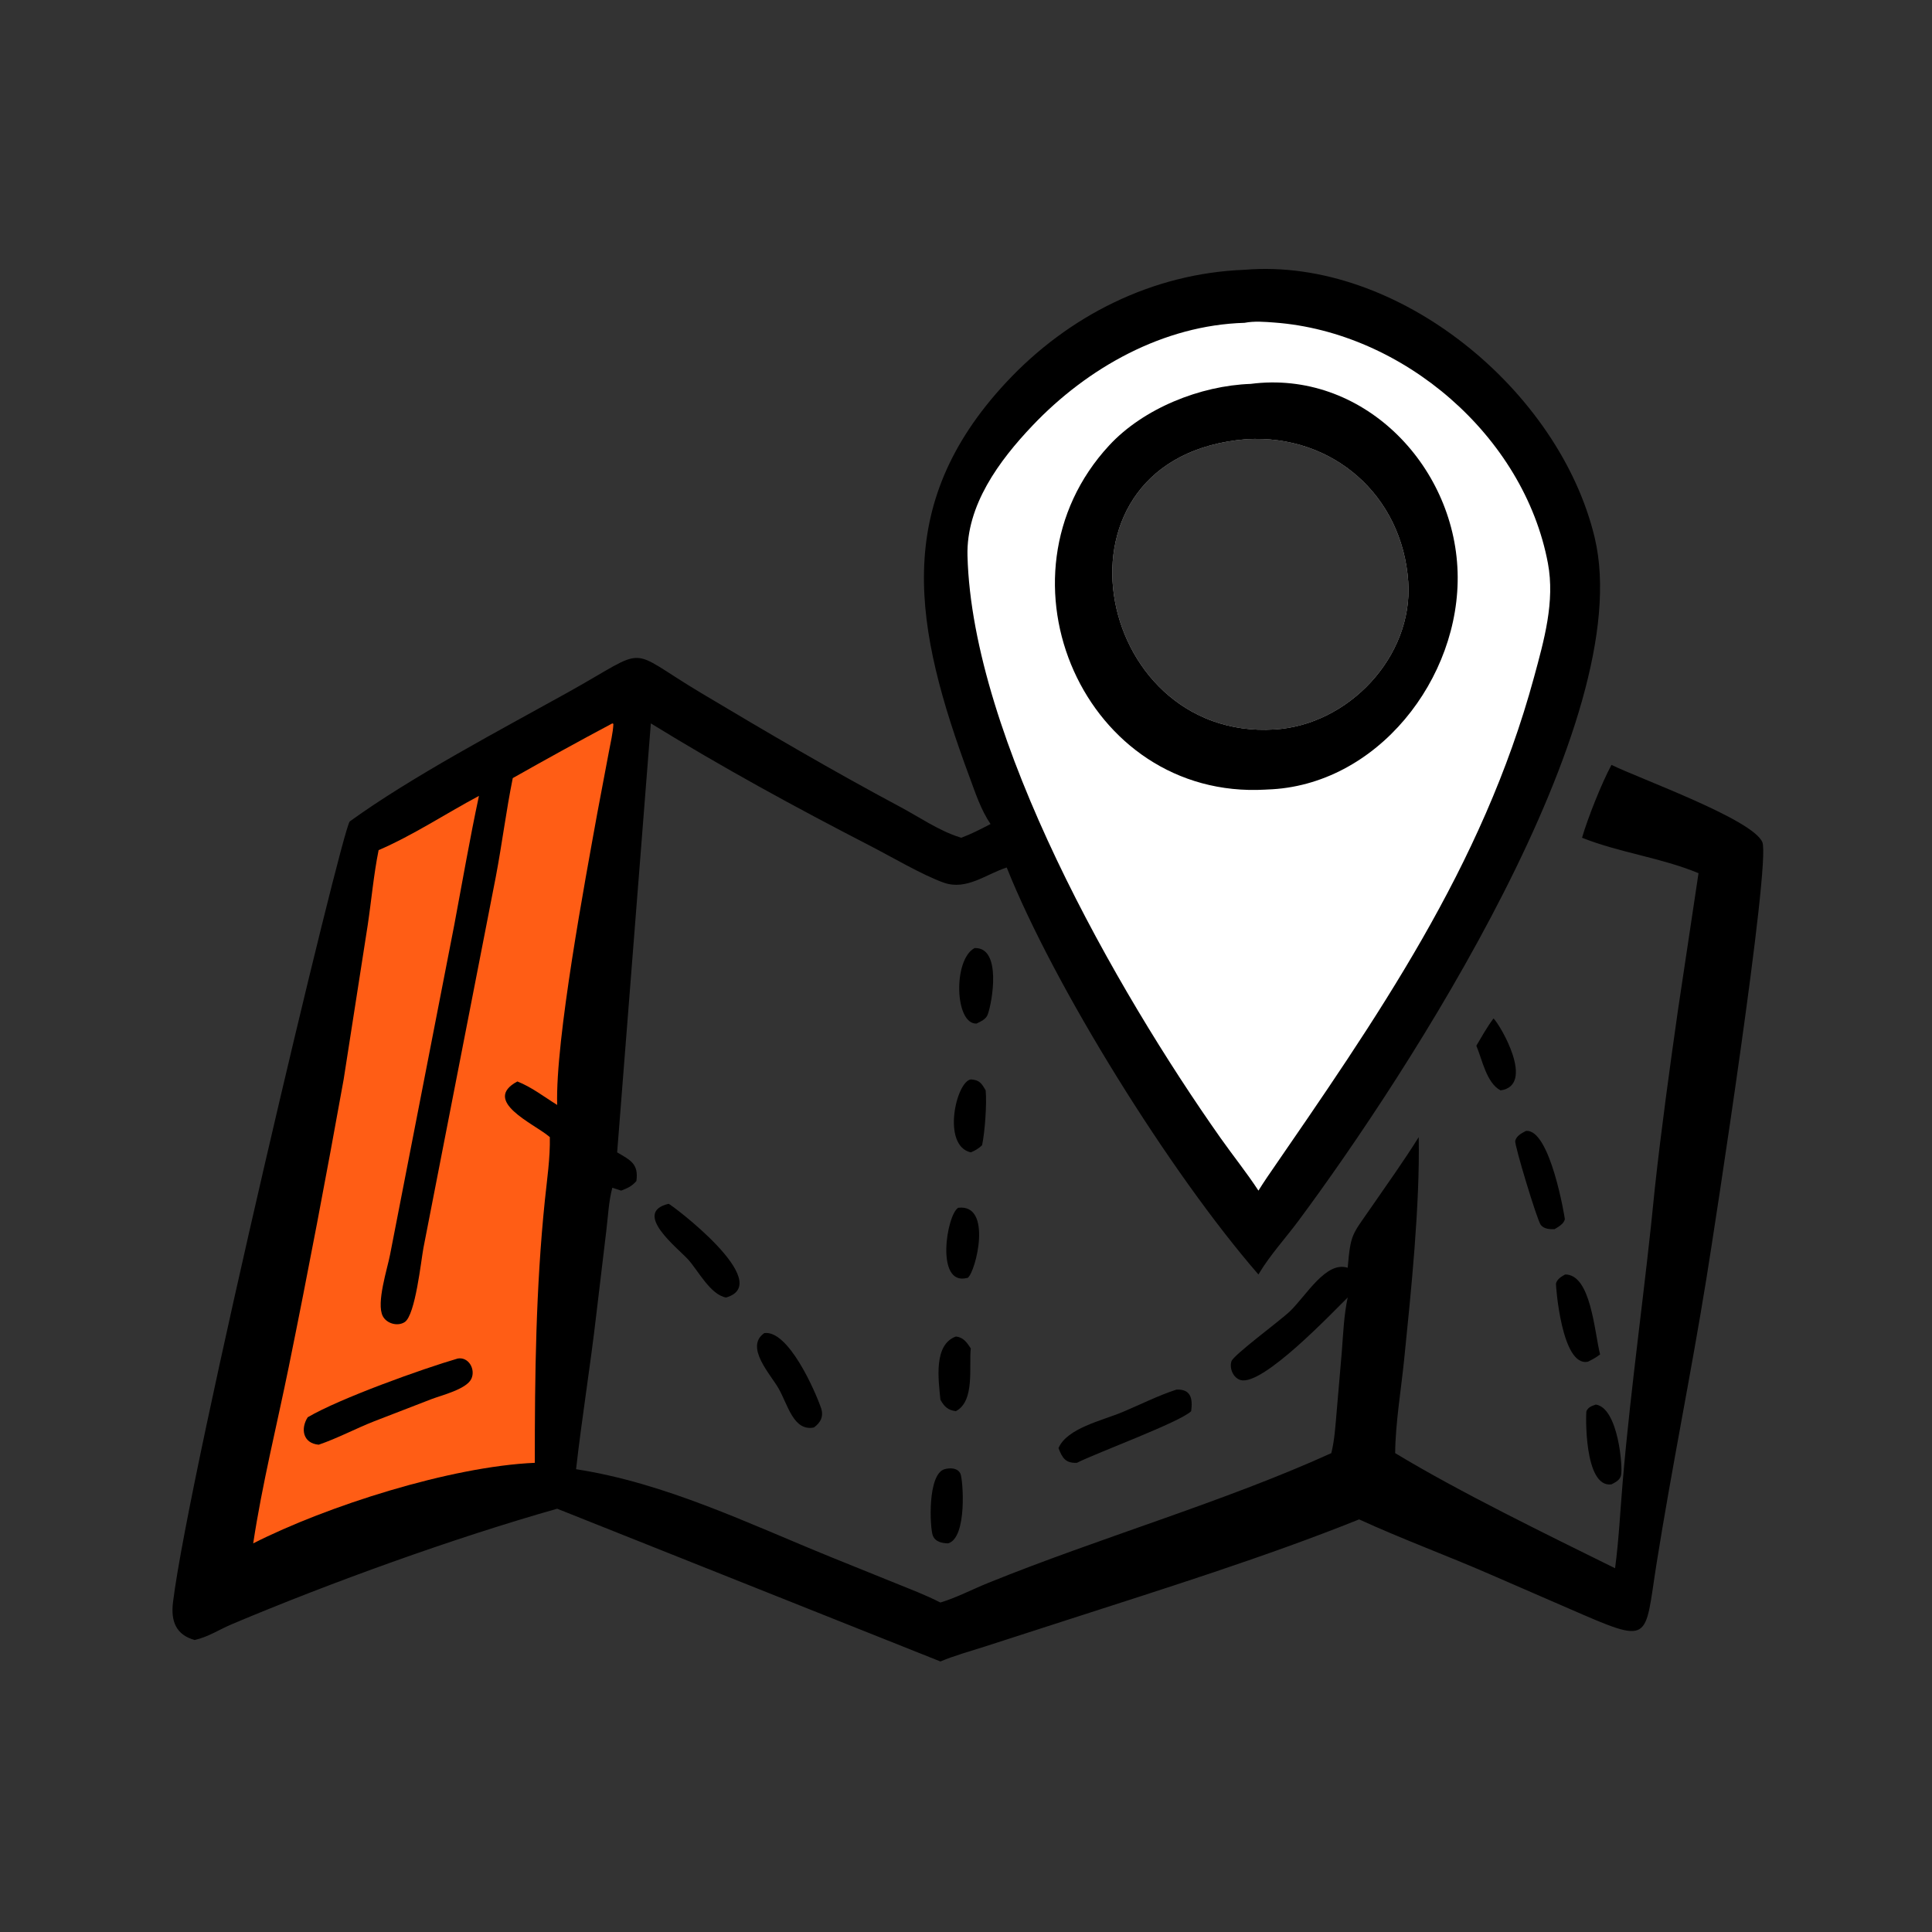 <?xml version="1.0" encoding="utf-8" ?>
<svg xmlns="http://www.w3.org/2000/svg" xmlns:xlink="http://www.w3.org/1999/xlink" width="1024" height="1024">
	<rect width="100%" height="100%" fill="#333333" stroke="none"/>
	<path transform="scale(2 2)" d="M329.814 71.498C370.52 68.08 413.347 103.53 422.619 142.527C434.089 190.768 373.01 284.618 344.081 323.555C340.689 328.121 336.643 332.526 333.715 337.388L333.499 337.749C310.145 310.888 279.354 261.381 266.791 229.893C261.236 231.695 256.13 236.026 250.123 233.918C244.622 231.987 236.055 226.958 230.54 224.117C210.785 213.94 191.408 203.364 172.48 191.707L163.552 305.389C167.122 307.488 169.28 308.432 168.65 312.989C167.43 314.393 166.306 314.882 164.612 315.526L162.271 314.758C161.299 318.411 161.137 322.44 160.672 326.197L158.016 348.438C156.439 362.101 154.213 375.698 152.665 389.357C176.384 393.029 198.179 403.687 220.197 412.639L237.323 419.563C241.318 421.181 245.38 422.72 249.218 424.688C253.471 423.399 257.664 421.202 261.795 419.525C291.26 407.567 324.441 397.992 352.812 385.096C353.689 381.567 353.893 377.894 354.215 374.281L355.591 358.245C355.963 353.445 356.146 348.568 357.152 343.852C353.309 347.593 334.682 367.359 328.785 365.729C326.818 365.186 325.768 362.644 326.337 360.776C326.853 359.084 339.213 350.041 341.855 347.498C346.191 343.326 351.401 334.106 357.152 335.971C357.96 326.813 358.255 327.406 363.366 319.987C367.604 313.836 372.026 307.684 375.976 301.351C376.304 319.575 373.964 342.067 372.122 360.232C371.325 368.087 369.789 377.28 369.735 385.096C386.712 395.377 410.074 406.733 428.012 415.603C429.017 408.02 429.383 400.323 430.031 392.704C432.248 366.644 436.058 340.774 438.562 314.758C440.27 299.154 442.432 283.467 444.643 267.931L450.125 231.404C440.156 227.269 429.235 225.986 419.255 222.013C420.771 216.799 424.483 207.459 427.059 202.703C434.769 206.473 464.443 217.108 467.039 223.177C469.342 228.56 454.429 325.123 452.188 339.001C448.13 364.137 443.024 389.102 439.023 414.248C435.697 435.151 438.001 435.943 415.741 426.273L394.788 417.171C383.337 412.185 371.528 407.858 360.184 402.653C335.654 412.519 307.915 421.198 282.741 429.33L261.208 436.283C257.226 437.568 253.073 438.685 249.218 440.304L147.659 399.826C120.159 407.615 87.416 419.472 61.453 430.428C58.078 431.852 55.2 433.813 51.579 434.618C46.609 433.231 45.238 429.604 45.845 424.636C50.075 389.996 90.75 219.092 92.703 217.679C109.165 205.769 132.623 193.431 150.524 183.473C172.714 171.128 165.364 171.45 185.84 183.674C203.226 194.053 220.636 204.266 238.502 213.804C243.543 216.495 248.904 220.189 254.343 221.887L254.755 222.013C257.387 221.032 260.014 219.679 262.505 218.379C259.954 214.624 258.511 210.186 256.942 205.952C242.307 166.442 236.176 134.05 266.64 101.34C283.131 83.632 305.473 72.42 329.814 71.498ZM337.799 193.311C357.332 192.129 374.532 174.038 373.199 154.186C371.658 131.233 353.118 115.046 330.306 116.391C275.111 120.878 289.384 196.357 337.799 193.311Z"/>
	<path fill="#ffffff" transform="scale(2 2)" d="M329.814 85.551C332.433 85.047 335.099 85.283 337.738 85.478C371.779 87.998 403.877 115.482 410.214 149.272C412.117 159.422 409.191 169.685 406.537 179.452C392.831 229.883 364.742 269.901 335.791 311.999C334.99 313.143 334.259 314.353 333.499 315.526C330.374 310.745 326.731 306.226 323.434 301.547C295.854 262.413 257.66 195.594 256.394 147.283C256.044 133.914 264.774 122.1 273.614 112.793C288.202 97.432 308.293 86.169 329.814 85.551ZM337.799 193.311C357.332 192.129 374.532 174.038 373.199 154.186C371.658 131.233 353.118 115.046 330.306 116.391C275.111 120.878 289.384 196.357 337.799 193.311Z"/>
	<path transform="scale(2 2)" d="M331.426 101.736C360.826 97.928 385.375 122.934 386.278 151.554C387.168 179.727 364.924 208.333 335.791 209.229L335.353 209.257C287.512 211.977 261.587 153.028 293.928 118.054C303.048 108.191 318.139 102.199 331.426 101.736ZM337.799 193.311C357.332 192.129 374.532 174.038 373.199 154.186C371.658 131.233 353.118 115.046 330.306 116.391C275.111 120.878 289.384 196.357 337.799 193.311Z"/>
	<path fill="#FF5D15" transform="scale(2 2)" d="M162.271 191.707L162.558 191.837C162.443 194.296 161.785 196.881 161.344 199.317L158.29 215.494C155.086 233.229 147.139 275.595 147.659 292.822C144.186 290.673 140.93 288.109 137.109 286.599C127.589 291.717 141.34 297.734 145.37 301.067L145.71 301.351C145.821 306.938 144.964 312.577 144.393 318.128C142.008 341.313 141.717 364.364 141.731 387.662C119.414 388.621 86.537 399.138 67.102 409.01C69.462 393.363 73.35 377.821 76.509 362.311C81.676 336.945 86.49 311.534 91.072 286.058L97.446 245.171C98.436 238.581 99.015 231.82 100.337 225.296C109.467 221.36 118.15 215.603 126.93 210.916C124.494 222.276 122.538 233.705 120.387 245.118L103.393 332.393C102.699 336.117 99.636 345.36 101.453 348.811C102.485 350.772 105.389 351.588 107.26 350.36C110.081 348.509 111.584 334.064 112.214 330.71L131.404 232.306C133.05 223.639 134.137 214.844 135.888 206.205C144.608 201.269 153.425 196.413 162.271 191.707Z"/>
	<path transform="scale(2 2)" d="M121.305 360.024C124.196 359.523 126.086 362.893 124.909 365.409C123.617 368.174 116.95 369.777 114.356 370.78L99.2 376.641C94.247 378.585 89.497 381.141 84.465 382.861C80.269 382.502 79.605 378.621 81.544 375.592C90.058 370.575 112.121 362.686 121.305 360.024Z"/>
	<path transform="scale(2 2)" d="M311.763 368.261C315.642 368.073 316.113 370.703 315.671 373.978C312.793 376.847 290.641 384.998 285.391 387.662C282.414 387.783 281.549 386.444 280.512 383.77C282.752 378.475 292.083 376.469 297.445 374.222C302.163 372.245 306.904 369.842 311.763 368.261Z"/>
	<path transform="scale(2 2)" d="M177.19 319.02C177.781 319.111 205.656 340.015 192.423 343.852C188.289 343.165 184.989 336.678 182.366 333.785C179.612 330.748 167.433 321.339 177.19 319.02Z"/>
	<path transform="scale(2 2)" d="M202.542 353.286C208.911 352.394 216.015 368.572 217.591 373.163C218.335 375.33 217.48 377.016 215.682 378.303C210.269 379.341 208.83 372.333 206.324 367.94C204.178 364.176 197.302 356.949 202.542 353.286Z"/>
	<path transform="scale(2 2)" d="M404.366 299.717C410.823 298.969 414.739 322.954 414.703 323.11C414.411 324.375 412.991 325.112 411.98 325.742C410.736 325.799 409.083 325.686 408.3 324.579C407.266 323.118 401.296 303.313 401.548 302.344C401.908 300.955 403.211 300.351 404.366 299.717Z"/>
	<path transform="scale(2 2)" d="M414.77 337.749C421.608 337.708 422.498 352.787 424.039 358.943C423.012 359.734 421.986 360.293 420.831 360.858C413.831 362.427 412.278 340.504 412.349 340.182C412.619 338.969 413.786 338.319 414.77 337.749Z"/>
	<path transform="scale(2 2)" d="M422.903 372.225C428.879 373.088 430.138 389.069 429.579 391.05C429.226 392.303 428.117 392.806 427.059 393.372C419.682 394.385 420.26 374.295 420.423 373.953C420.943 372.864 421.843 372.611 422.903 372.225Z"/>
	<path transform="scale(2 2)" d="M250.306 389.357C251.739 388.95 253.782 388.957 254.519 390.538C255.212 392.024 256.398 407.54 251.255 409.01C249.655 408.967 247.827 408.613 247.191 406.896C246.42 404.818 245.754 390.703 250.306 389.357Z"/>
	<path transform="scale(2 2)" d="M258.277 251.25C265.547 250.971 262.952 265.702 261.741 268.895C261.267 270.145 259.902 270.704 258.794 271.255C253.014 271.517 252.516 254.302 258.277 251.25Z"/>
	<path transform="scale(2 2)" d="M253.307 354.197C255.294 354.371 256.225 355.772 257.268 357.332C256.741 362.131 258.414 371.319 253.307 373.978C251.205 373.7 250.263 372.801 249.218 370.94C248.698 365.563 247.36 356.373 253.307 354.197Z"/>
	<path transform="scale(2 2)" d="M257.268 286.058C259.529 286.2 260.094 287.017 261.212 288.964C261.545 292.55 261.012 299.96 260.262 303.494C259.321 304.383 258.47 304.899 257.268 305.389C249.534 303.621 253.353 286.694 257.268 286.058Z"/>
	<path transform="scale(2 2)" d="M253.954 320.073C263.093 318.986 258.621 336.965 256.48 338.626L256.217 338.688C247.806 340.753 250.899 321.805 253.954 320.073Z"/>
	<path transform="scale(2 2)" d="M395.799 269.897C397.627 271.679 406.969 287.644 397.662 288.964C393.922 287.004 392.79 280.752 391.248 277.125C392.699 274.685 394.086 272.164 395.799 269.897Z"/>
</svg>
